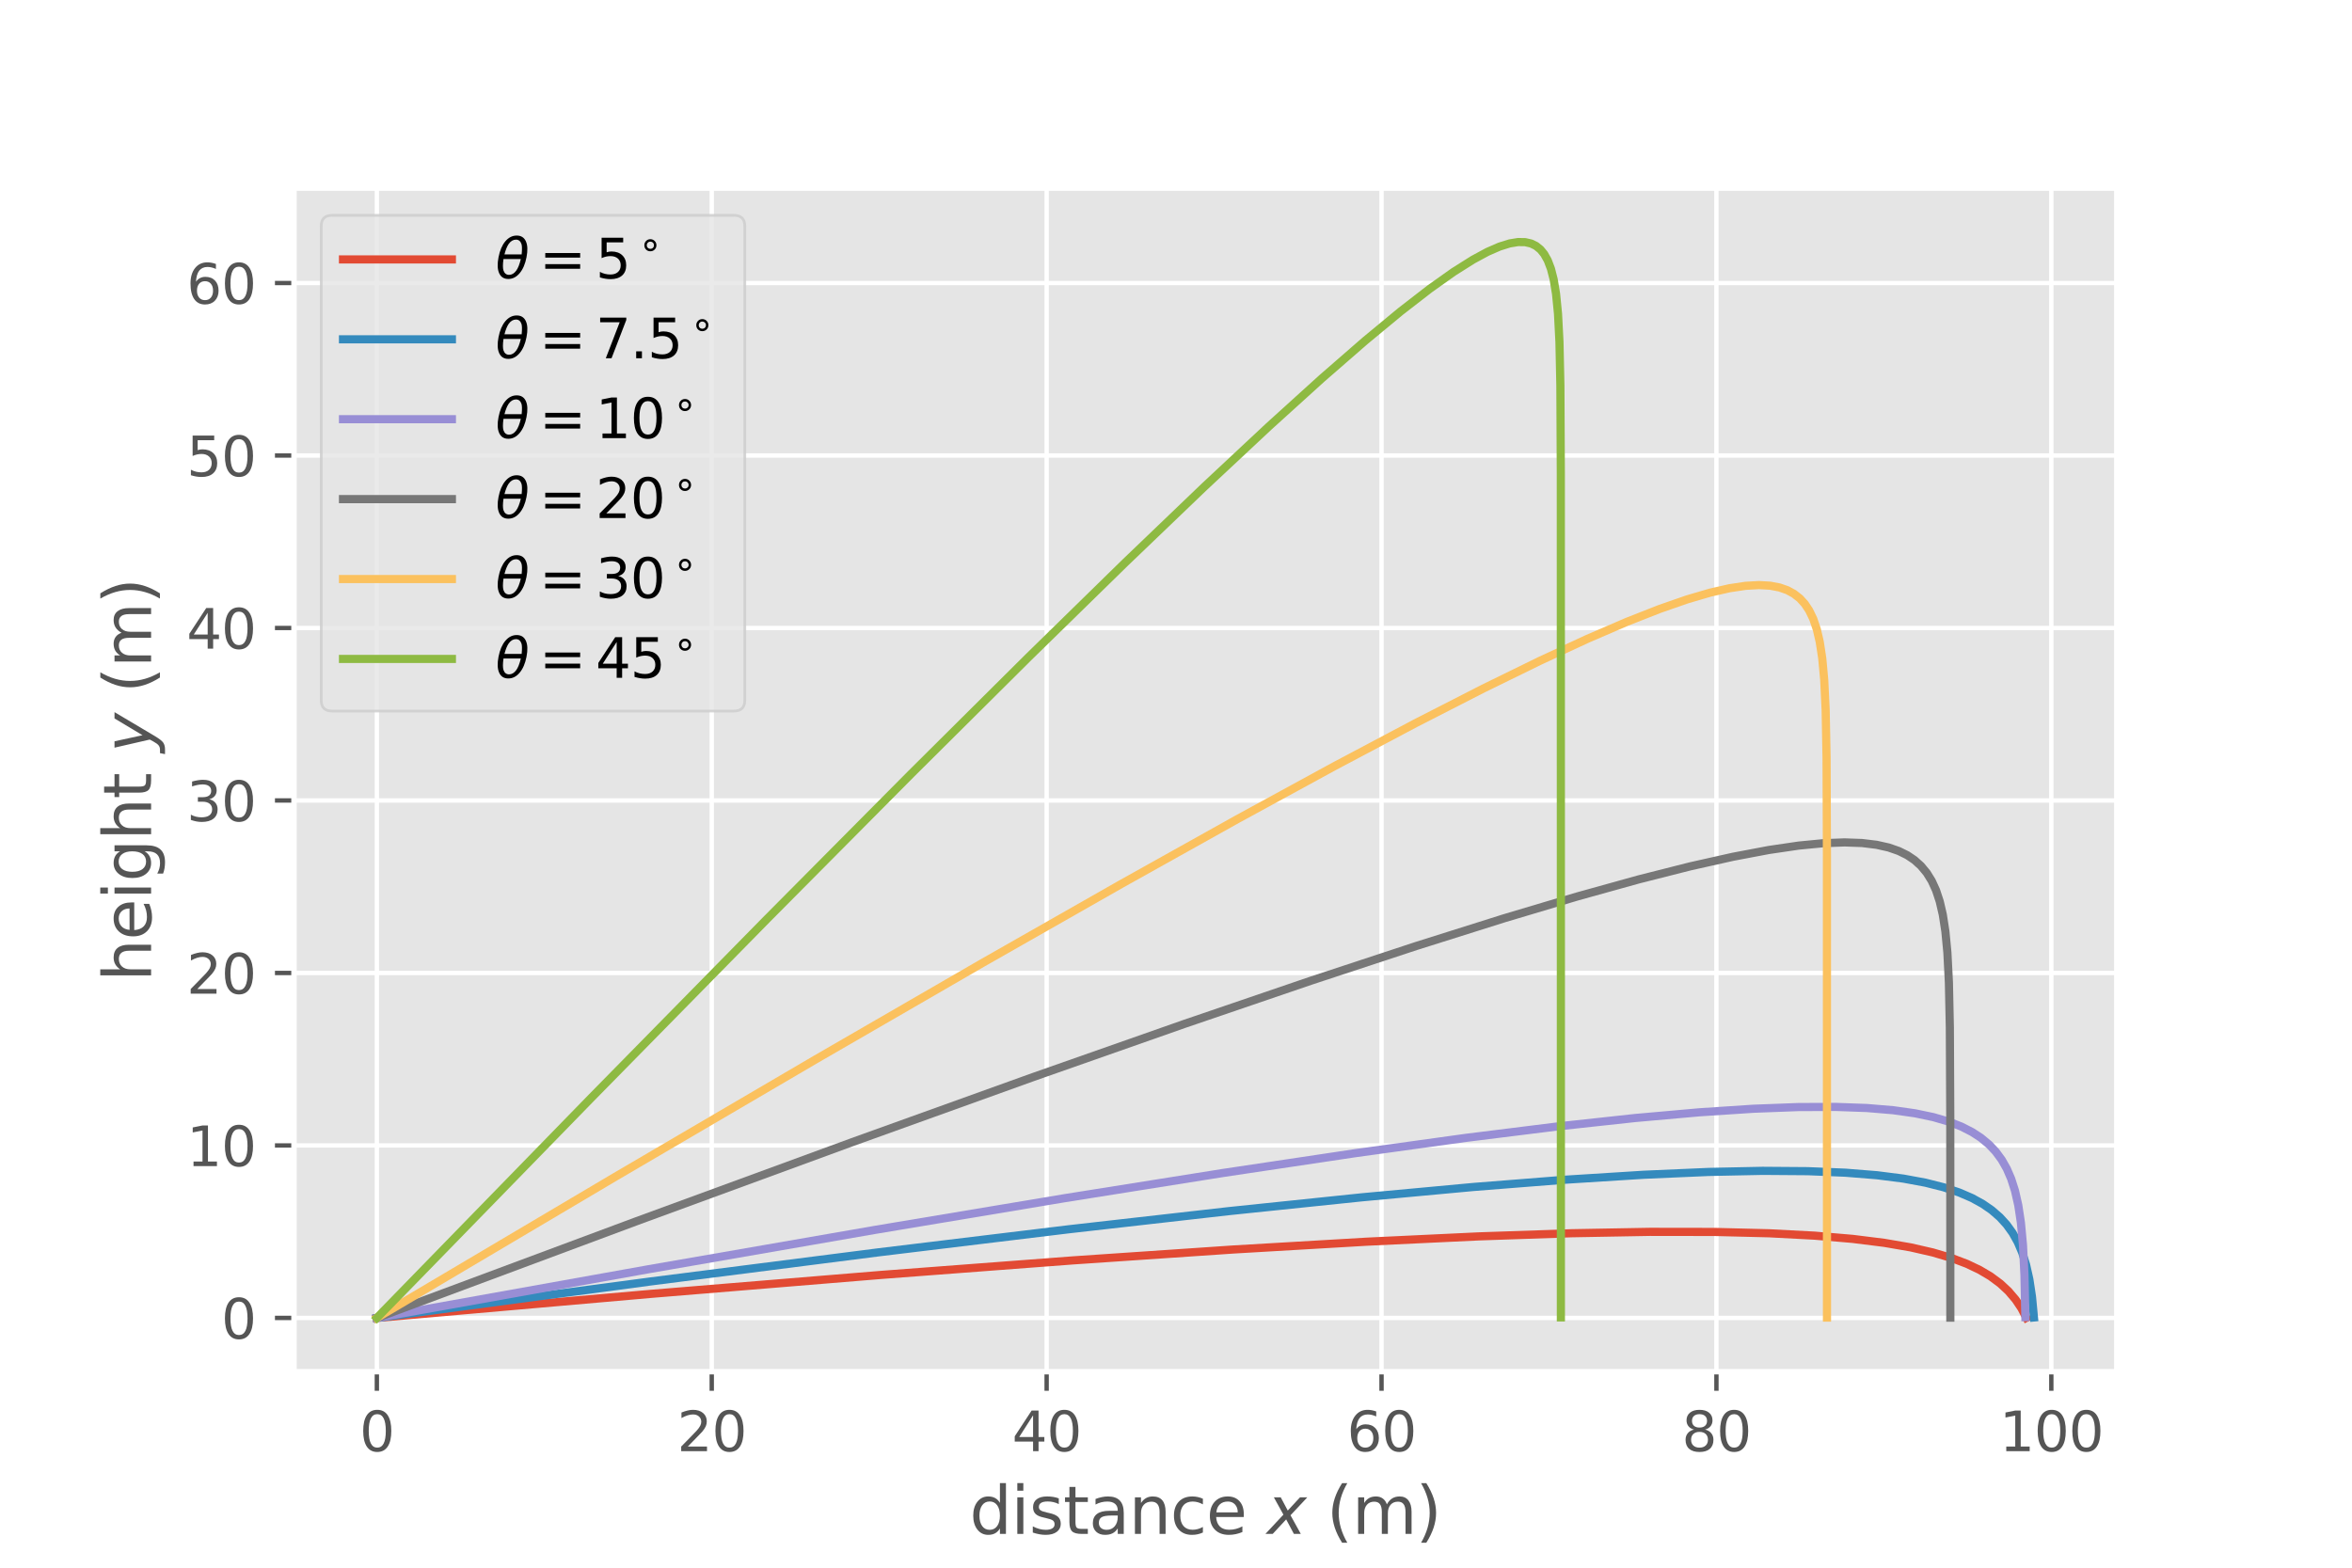 <?xml version="1.0" encoding="utf-8" standalone="no"?>
<!DOCTYPE svg PUBLIC "-//W3C//DTD SVG 1.1//EN"
  "http://www.w3.org/Graphics/SVG/1.1/DTD/svg11.dtd">
<svg xmlns:xlink="http://www.w3.org/1999/xlink" width="432pt" height="288pt" viewBox="0 0 432 288" xmlns="http://www.w3.org/2000/svg" version="1.1">
 <defs>
  <style type="text/css">*{stroke-linejoin: round; stroke-linecap: butt}</style>
 </defs>
 <g id="figure_1">
  <g id="patch_1">
   <path d="M 0 288 
L 432 288 
L 432 0 
L 0 0 
z
" style="fill: #ffffff"/>
  </g>
  <g id="axes_1">
   <g id="patch_2">
    <path d="M 54 252 
L 388.8 252 
L 388.8 34.56 
L 54 34.56 
z
" style="fill: #e5e5e5"/>
   </g>
   <g id="matplotlib.axis_1">
    <g id="xtick_1">
     <g id="line2d_1">
      <path d="M 69.218 252 
L 69.218 34.56 
" clip-path="url(#p511d84eacc)" style="fill: none; stroke: #ffffff; stroke-width: 0.8; stroke-linecap: square"/>
     </g>
     <g id="line2d_2">
      <defs>
       <path id="mf4f65650dc" d="M 0 0 
L 0 3.5 
" style="stroke: #555555; stroke-width: 0.8"/>
      </defs>
      <g>
       <use xlink:href="#mf4f65650dc" x="69.218" y="252" style="fill: #555555; stroke: #555555; stroke-width: 0.8"/>
      </g>
     </g>
     <g id="text_1">
      <!-- 0 -->
      <g style="fill: #555555" transform="translate(66.037 266.598)scale(0.1 -0.1)">
       <defs>
        <path id="DejaVuSans-30" d="M 2034 4250 
Q 1547 4250 1301 3770 
Q 1056 3291 1056 2328 
Q 1056 1369 1301 889 
Q 1547 409 2034 409 
Q 2525 409 2770 889 
Q 3016 1369 3016 2328 
Q 3016 3291 2770 3770 
Q 2525 4250 2034 4250 
z
M 2034 4750 
Q 2819 4750 3233 4129 
Q 3647 3509 3647 2328 
Q 3647 1150 3233 529 
Q 2819 -91 2034 -91 
Q 1250 -91 836 529 
Q 422 1150 422 2328 
Q 422 3509 836 4129 
Q 1250 4750 2034 4750 
z
" transform="scale(0.016)"/>
       </defs>
       <use xlink:href="#DejaVuSans-30"/>
      </g>
     </g>
    </g>
    <g id="xtick_2">
     <g id="line2d_3">
      <path d="M 130.729 252 
L 130.729 34.56 
" clip-path="url(#p511d84eacc)" style="fill: none; stroke: #ffffff; stroke-width: 0.8; stroke-linecap: square"/>
     </g>
     <g id="line2d_4">
      <g>
       <use xlink:href="#mf4f65650dc" x="130.729" y="252" style="fill: #555555; stroke: #555555; stroke-width: 0.8"/>
      </g>
     </g>
     <g id="text_2">
      <!-- 20 -->
      <g style="fill: #555555" transform="translate(124.367 266.598)scale(0.1 -0.1)">
       <defs>
        <path id="DejaVuSans-32" d="M 1228 531 
L 3431 531 
L 3431 0 
L 469 0 
L 469 531 
Q 828 903 1448 1529 
Q 2069 2156 2228 2338 
Q 2531 2678 2651 2914 
Q 2772 3150 2772 3378 
Q 2772 3750 2511 3984 
Q 2250 4219 1831 4219 
Q 1534 4219 1204 4116 
Q 875 4013 500 3803 
L 500 4441 
Q 881 4594 1212 4672 
Q 1544 4750 1819 4750 
Q 2544 4750 2975 4387 
Q 3406 4025 3406 3419 
Q 3406 3131 3298 2873 
Q 3191 2616 2906 2266 
Q 2828 2175 2409 1742 
Q 1991 1309 1228 531 
z
" transform="scale(0.016)"/>
       </defs>
       <use xlink:href="#DejaVuSans-32"/>
       <use xlink:href="#DejaVuSans-30" x="63.623"/>
      </g>
     </g>
    </g>
    <g id="xtick_3">
     <g id="line2d_5">
      <path d="M 192.24 252 
L 192.24 34.56 
" clip-path="url(#p511d84eacc)" style="fill: none; stroke: #ffffff; stroke-width: 0.8; stroke-linecap: square"/>
     </g>
     <g id="line2d_6">
      <g>
       <use xlink:href="#mf4f65650dc" x="192.24" y="252" style="fill: #555555; stroke: #555555; stroke-width: 0.8"/>
      </g>
     </g>
     <g id="text_3">
      <!-- 40 -->
      <g style="fill: #555555" transform="translate(185.878 266.598)scale(0.1 -0.1)">
       <defs>
        <path id="DejaVuSans-34" d="M 2419 4116 
L 825 1625 
L 2419 1625 
L 2419 4116 
z
M 2253 4666 
L 3047 4666 
L 3047 1625 
L 3713 1625 
L 3713 1100 
L 3047 1100 
L 3047 0 
L 2419 0 
L 2419 1100 
L 313 1100 
L 313 1709 
L 2253 4666 
z
" transform="scale(0.016)"/>
       </defs>
       <use xlink:href="#DejaVuSans-34"/>
       <use xlink:href="#DejaVuSans-30" x="63.623"/>
      </g>
     </g>
    </g>
    <g id="xtick_4">
     <g id="line2d_7">
      <path d="M 253.751 252 
L 253.751 34.56 
" clip-path="url(#p511d84eacc)" style="fill: none; stroke: #ffffff; stroke-width: 0.8; stroke-linecap: square"/>
     </g>
     <g id="line2d_8">
      <g>
       <use xlink:href="#mf4f65650dc" x="253.751" y="252" style="fill: #555555; stroke: #555555; stroke-width: 0.8"/>
      </g>
     </g>
     <g id="text_4">
      <!-- 60 -->
      <g style="fill: #555555" transform="translate(247.389 266.598)scale(0.1 -0.1)">
       <defs>
        <path id="DejaVuSans-36" d="M 2113 2584 
Q 1688 2584 1439 2293 
Q 1191 2003 1191 1497 
Q 1191 994 1439 701 
Q 1688 409 2113 409 
Q 2538 409 2786 701 
Q 3034 994 3034 1497 
Q 3034 2003 2786 2293 
Q 2538 2584 2113 2584 
z
M 3366 4563 
L 3366 3988 
Q 3128 4100 2886 4159 
Q 2644 4219 2406 4219 
Q 1781 4219 1451 3797 
Q 1122 3375 1075 2522 
Q 1259 2794 1537 2939 
Q 1816 3084 2150 3084 
Q 2853 3084 3261 2657 
Q 3669 2231 3669 1497 
Q 3669 778 3244 343 
Q 2819 -91 2113 -91 
Q 1303 -91 875 529 
Q 447 1150 447 2328 
Q 447 3434 972 4092 
Q 1497 4750 2381 4750 
Q 2619 4750 2861 4703 
Q 3103 4656 3366 4563 
z
" transform="scale(0.016)"/>
       </defs>
       <use xlink:href="#DejaVuSans-36"/>
       <use xlink:href="#DejaVuSans-30" x="63.623"/>
      </g>
     </g>
    </g>
    <g id="xtick_5">
     <g id="line2d_9">
      <path d="M 315.262 252 
L 315.262 34.56 
" clip-path="url(#p511d84eacc)" style="fill: none; stroke: #ffffff; stroke-width: 0.8; stroke-linecap: square"/>
     </g>
     <g id="line2d_10">
      <g>
       <use xlink:href="#mf4f65650dc" x="315.262" y="252" style="fill: #555555; stroke: #555555; stroke-width: 0.8"/>
      </g>
     </g>
     <g id="text_5">
      <!-- 80 -->
      <g style="fill: #555555" transform="translate(308.899 266.598)scale(0.1 -0.1)">
       <defs>
        <path id="DejaVuSans-38" d="M 2034 2216 
Q 1584 2216 1326 1975 
Q 1069 1734 1069 1313 
Q 1069 891 1326 650 
Q 1584 409 2034 409 
Q 2484 409 2743 651 
Q 3003 894 3003 1313 
Q 3003 1734 2745 1975 
Q 2488 2216 2034 2216 
z
M 1403 2484 
Q 997 2584 770 2862 
Q 544 3141 544 3541 
Q 544 4100 942 4425 
Q 1341 4750 2034 4750 
Q 2731 4750 3128 4425 
Q 3525 4100 3525 3541 
Q 3525 3141 3298 2862 
Q 3072 2584 2669 2484 
Q 3125 2378 3379 2068 
Q 3634 1759 3634 1313 
Q 3634 634 3220 271 
Q 2806 -91 2034 -91 
Q 1263 -91 848 271 
Q 434 634 434 1313 
Q 434 1759 690 2068 
Q 947 2378 1403 2484 
z
M 1172 3481 
Q 1172 3119 1398 2916 
Q 1625 2713 2034 2713 
Q 2441 2713 2670 2916 
Q 2900 3119 2900 3481 
Q 2900 3844 2670 4047 
Q 2441 4250 2034 4250 
Q 1625 4250 1398 4047 
Q 1172 3844 1172 3481 
z
" transform="scale(0.016)"/>
       </defs>
       <use xlink:href="#DejaVuSans-38"/>
       <use xlink:href="#DejaVuSans-30" x="63.623"/>
      </g>
     </g>
    </g>
    <g id="xtick_6">
     <g id="line2d_11">
      <path d="M 376.773 252 
L 376.773 34.56 
" clip-path="url(#p511d84eacc)" style="fill: none; stroke: #ffffff; stroke-width: 0.8; stroke-linecap: square"/>
     </g>
     <g id="line2d_12">
      <g>
       <use xlink:href="#mf4f65650dc" x="376.773" y="252" style="fill: #555555; stroke: #555555; stroke-width: 0.8"/>
      </g>
     </g>
     <g id="text_6">
      <!-- 100 -->
      <g style="fill: #555555" transform="translate(367.229 266.598)scale(0.1 -0.1)">
       <defs>
        <path id="DejaVuSans-31" d="M 794 531 
L 1825 531 
L 1825 4091 
L 703 3866 
L 703 4441 
L 1819 4666 
L 2450 4666 
L 2450 531 
L 3481 531 
L 3481 0 
L 794 0 
L 794 531 
z
" transform="scale(0.016)"/>
       </defs>
       <use xlink:href="#DejaVuSans-31"/>
       <use xlink:href="#DejaVuSans-30" x="63.623"/>
       <use xlink:href="#DejaVuSans-30" x="127.246"/>
      </g>
     </g>
    </g>
    <g id="text_7">
     <!-- distance $x$ (m) -->
     <g style="fill: #555555" transform="translate(178.08 281.796)scale(0.12 -0.12)">
      <defs>
       <path id="DejaVuSans-64" d="M 2906 2969 
L 2906 4863 
L 3481 4863 
L 3481 0 
L 2906 0 
L 2906 525 
Q 2725 213 2448 61 
Q 2172 -91 1784 -91 
Q 1150 -91 751 415 
Q 353 922 353 1747 
Q 353 2572 751 3078 
Q 1150 3584 1784 3584 
Q 2172 3584 2448 3432 
Q 2725 3281 2906 2969 
z
M 947 1747 
Q 947 1113 1208 752 
Q 1469 391 1925 391 
Q 2381 391 2643 752 
Q 2906 1113 2906 1747 
Q 2906 2381 2643 2742 
Q 2381 3103 1925 3103 
Q 1469 3103 1208 2742 
Q 947 2381 947 1747 
z
" transform="scale(0.016)"/>
       <path id="DejaVuSans-69" d="M 603 3500 
L 1178 3500 
L 1178 0 
L 603 0 
L 603 3500 
z
M 603 4863 
L 1178 4863 
L 1178 4134 
L 603 4134 
L 603 4863 
z
" transform="scale(0.016)"/>
       <path id="DejaVuSans-73" d="M 2834 3397 
L 2834 2853 
Q 2591 2978 2328 3040 
Q 2066 3103 1784 3103 
Q 1356 3103 1142 2972 
Q 928 2841 928 2578 
Q 928 2378 1081 2264 
Q 1234 2150 1697 2047 
L 1894 2003 
Q 2506 1872 2764 1633 
Q 3022 1394 3022 966 
Q 3022 478 2636 193 
Q 2250 -91 1575 -91 
Q 1294 -91 989 -36 
Q 684 19 347 128 
L 347 722 
Q 666 556 975 473 
Q 1284 391 1588 391 
Q 1994 391 2212 530 
Q 2431 669 2431 922 
Q 2431 1156 2273 1281 
Q 2116 1406 1581 1522 
L 1381 1569 
Q 847 1681 609 1914 
Q 372 2147 372 2553 
Q 372 3047 722 3315 
Q 1072 3584 1716 3584 
Q 2034 3584 2315 3537 
Q 2597 3491 2834 3397 
z
" transform="scale(0.016)"/>
       <path id="DejaVuSans-74" d="M 1172 4494 
L 1172 3500 
L 2356 3500 
L 2356 3053 
L 1172 3053 
L 1172 1153 
Q 1172 725 1289 603 
Q 1406 481 1766 481 
L 2356 481 
L 2356 0 
L 1766 0 
Q 1100 0 847 248 
Q 594 497 594 1153 
L 594 3053 
L 172 3053 
L 172 3500 
L 594 3500 
L 594 4494 
L 1172 4494 
z
" transform="scale(0.016)"/>
       <path id="DejaVuSans-61" d="M 2194 1759 
Q 1497 1759 1228 1600 
Q 959 1441 959 1056 
Q 959 750 1161 570 
Q 1363 391 1709 391 
Q 2188 391 2477 730 
Q 2766 1069 2766 1631 
L 2766 1759 
L 2194 1759 
z
M 3341 1997 
L 3341 0 
L 2766 0 
L 2766 531 
Q 2569 213 2275 61 
Q 1981 -91 1556 -91 
Q 1019 -91 701 211 
Q 384 513 384 1019 
Q 384 1609 779 1909 
Q 1175 2209 1959 2209 
L 2766 2209 
L 2766 2266 
Q 2766 2663 2505 2880 
Q 2244 3097 1772 3097 
Q 1472 3097 1187 3025 
Q 903 2953 641 2809 
L 641 3341 
Q 956 3463 1253 3523 
Q 1550 3584 1831 3584 
Q 2591 3584 2966 3190 
Q 3341 2797 3341 1997 
z
" transform="scale(0.016)"/>
       <path id="DejaVuSans-6e" d="M 3513 2113 
L 3513 0 
L 2938 0 
L 2938 2094 
Q 2938 2591 2744 2837 
Q 2550 3084 2163 3084 
Q 1697 3084 1428 2787 
Q 1159 2491 1159 1978 
L 1159 0 
L 581 0 
L 581 3500 
L 1159 3500 
L 1159 2956 
Q 1366 3272 1645 3428 
Q 1925 3584 2291 3584 
Q 2894 3584 3203 3211 
Q 3513 2838 3513 2113 
z
" transform="scale(0.016)"/>
       <path id="DejaVuSans-63" d="M 3122 3366 
L 3122 2828 
Q 2878 2963 2633 3030 
Q 2388 3097 2138 3097 
Q 1578 3097 1268 2742 
Q 959 2388 959 1747 
Q 959 1106 1268 751 
Q 1578 397 2138 397 
Q 2388 397 2633 464 
Q 2878 531 3122 666 
L 3122 134 
Q 2881 22 2623 -34 
Q 2366 -91 2075 -91 
Q 1284 -91 818 406 
Q 353 903 353 1747 
Q 353 2603 823 3093 
Q 1294 3584 2113 3584 
Q 2378 3584 2631 3529 
Q 2884 3475 3122 3366 
z
" transform="scale(0.016)"/>
       <path id="DejaVuSans-65" d="M 3597 1894 
L 3597 1613 
L 953 1613 
Q 991 1019 1311 708 
Q 1631 397 2203 397 
Q 2534 397 2845 478 
Q 3156 559 3463 722 
L 3463 178 
Q 3153 47 2828 -22 
Q 2503 -91 2169 -91 
Q 1331 -91 842 396 
Q 353 884 353 1716 
Q 353 2575 817 3079 
Q 1281 3584 2069 3584 
Q 2775 3584 3186 3129 
Q 3597 2675 3597 1894 
z
M 3022 2063 
Q 3016 2534 2758 2815 
Q 2500 3097 2075 3097 
Q 1594 3097 1305 2825 
Q 1016 2553 972 2059 
L 3022 2063 
z
" transform="scale(0.016)"/>
       <path id="DejaVuSans-20" transform="scale(0.016)"/>
       <path id="DejaVuSans-Oblique-78" d="M 3841 3500 
L 2234 1784 
L 3219 0 
L 2559 0 
L 1819 1388 
L 531 0 
L -166 0 
L 1556 1844 
L 641 3500 
L 1300 3500 
L 1972 2234 
L 3144 3500 
L 3841 3500 
z
" transform="scale(0.016)"/>
       <path id="DejaVuSans-28" d="M 1984 4856 
Q 1566 4138 1362 3434 
Q 1159 2731 1159 2009 
Q 1159 1288 1364 580 
Q 1569 -128 1984 -844 
L 1484 -844 
Q 1016 -109 783 600 
Q 550 1309 550 2009 
Q 550 2706 781 3412 
Q 1013 4119 1484 4856 
L 1984 4856 
z
" transform="scale(0.016)"/>
       <path id="DejaVuSans-6d" d="M 3328 2828 
Q 3544 3216 3844 3400 
Q 4144 3584 4550 3584 
Q 5097 3584 5394 3201 
Q 5691 2819 5691 2113 
L 5691 0 
L 5113 0 
L 5113 2094 
Q 5113 2597 4934 2840 
Q 4756 3084 4391 3084 
Q 3944 3084 3684 2787 
Q 3425 2491 3425 1978 
L 3425 0 
L 2847 0 
L 2847 2094 
Q 2847 2600 2669 2842 
Q 2491 3084 2119 3084 
Q 1678 3084 1418 2786 
Q 1159 2488 1159 1978 
L 1159 0 
L 581 0 
L 581 3500 
L 1159 3500 
L 1159 2956 
Q 1356 3278 1631 3431 
Q 1906 3584 2284 3584 
Q 2666 3584 2933 3390 
Q 3200 3197 3328 2828 
z
" transform="scale(0.016)"/>
       <path id="DejaVuSans-29" d="M 513 4856 
L 1013 4856 
Q 1481 4119 1714 3412 
Q 1947 2706 1947 2009 
Q 1947 1309 1714 600 
Q 1481 -109 1013 -844 
L 513 -844 
Q 928 -128 1133 580 
Q 1338 1288 1338 2009 
Q 1338 2731 1133 3434 
Q 928 4138 513 4856 
z
" transform="scale(0.016)"/>
      </defs>
      <use xlink:href="#DejaVuSans-64" transform="translate(0 0.016)"/>
      <use xlink:href="#DejaVuSans-69" transform="translate(63.477 0.016)"/>
      <use xlink:href="#DejaVuSans-73" transform="translate(91.26 0.016)"/>
      <use xlink:href="#DejaVuSans-74" transform="translate(143.359 0.016)"/>
      <use xlink:href="#DejaVuSans-61" transform="translate(182.568 0.016)"/>
      <use xlink:href="#DejaVuSans-6e" transform="translate(243.848 0.016)"/>
      <use xlink:href="#DejaVuSans-63" transform="translate(307.227 0.016)"/>
      <use xlink:href="#DejaVuSans-65" transform="translate(362.207 0.016)"/>
      <use xlink:href="#DejaVuSans-20" transform="translate(423.73 0.016)"/>
      <use xlink:href="#DejaVuSans-Oblique-78" transform="translate(455.518 0.016)"/>
      <use xlink:href="#DejaVuSans-20" transform="translate(514.697 0.016)"/>
      <use xlink:href="#DejaVuSans-28" transform="translate(546.484 0.016)"/>
      <use xlink:href="#DejaVuSans-6d" transform="translate(585.498 0.016)"/>
      <use xlink:href="#DejaVuSans-29" transform="translate(682.91 0.016)"/>
     </g>
    </g>
   </g>
   <g id="matplotlib.axis_2">
    <g id="ytick_1">
     <g id="line2d_13">
      <path d="M 54 242.116 
L 388.8 242.116 
" clip-path="url(#p511d84eacc)" style="fill: none; stroke: #ffffff; stroke-width: 0.8; stroke-linecap: square"/>
     </g>
     <g id="line2d_14">
      <defs>
       <path id="m2ac53893d5" d="M 0 0 
L -3.5 0 
" style="stroke: #555555; stroke-width: 0.8"/>
      </defs>
      <g>
       <use xlink:href="#m2ac53893d5" x="54" y="242.116" style="fill: #555555; stroke: #555555; stroke-width: 0.8"/>
      </g>
     </g>
     <g id="text_8">
      <!-- 0 -->
      <g style="fill: #555555" transform="translate(40.638 245.916)scale(0.1 -0.1)">
       <use xlink:href="#DejaVuSans-30"/>
      </g>
     </g>
    </g>
    <g id="ytick_2">
     <g id="line2d_15">
      <path d="M 54 210.429 
L 388.8 210.429 
" clip-path="url(#p511d84eacc)" style="fill: none; stroke: #ffffff; stroke-width: 0.8; stroke-linecap: square"/>
     </g>
     <g id="line2d_16">
      <g>
       <use xlink:href="#m2ac53893d5" x="54" y="210.429" style="fill: #555555; stroke: #555555; stroke-width: 0.8"/>
      </g>
     </g>
     <g id="text_9">
      <!-- 10 -->
      <g style="fill: #555555" transform="translate(34.275 214.229)scale(0.1 -0.1)">
       <use xlink:href="#DejaVuSans-31"/>
       <use xlink:href="#DejaVuSans-30" x="63.623"/>
      </g>
     </g>
    </g>
    <g id="ytick_3">
     <g id="line2d_17">
      <path d="M 54 178.742 
L 388.8 178.742 
" clip-path="url(#p511d84eacc)" style="fill: none; stroke: #ffffff; stroke-width: 0.8; stroke-linecap: square"/>
     </g>
     <g id="line2d_18">
      <g>
       <use xlink:href="#m2ac53893d5" x="54" y="178.742" style="fill: #555555; stroke: #555555; stroke-width: 0.8"/>
      </g>
     </g>
     <g id="text_10">
      <!-- 20 -->
      <g style="fill: #555555" transform="translate(34.275 182.542)scale(0.1 -0.1)">
       <use xlink:href="#DejaVuSans-32"/>
       <use xlink:href="#DejaVuSans-30" x="63.623"/>
      </g>
     </g>
    </g>
    <g id="ytick_4">
     <g id="line2d_19">
      <path d="M 54 147.055 
L 388.8 147.055 
" clip-path="url(#p511d84eacc)" style="fill: none; stroke: #ffffff; stroke-width: 0.8; stroke-linecap: square"/>
     </g>
     <g id="line2d_20">
      <g>
       <use xlink:href="#m2ac53893d5" x="54" y="147.055" style="fill: #555555; stroke: #555555; stroke-width: 0.8"/>
      </g>
     </g>
     <g id="text_11">
      <!-- 30 -->
      <g style="fill: #555555" transform="translate(34.275 150.855)scale(0.1 -0.1)">
       <defs>
        <path id="DejaVuSans-33" d="M 2597 2516 
Q 3050 2419 3304 2112 
Q 3559 1806 3559 1356 
Q 3559 666 3084 287 
Q 2609 -91 1734 -91 
Q 1441 -91 1130 -33 
Q 819 25 488 141 
L 488 750 
Q 750 597 1062 519 
Q 1375 441 1716 441 
Q 2309 441 2620 675 
Q 2931 909 2931 1356 
Q 2931 1769 2642 2001 
Q 2353 2234 1838 2234 
L 1294 2234 
L 1294 2753 
L 1863 2753 
Q 2328 2753 2575 2939 
Q 2822 3125 2822 3475 
Q 2822 3834 2567 4026 
Q 2313 4219 1838 4219 
Q 1578 4219 1281 4162 
Q 984 4106 628 3988 
L 628 4550 
Q 988 4650 1302 4700 
Q 1616 4750 1894 4750 
Q 2613 4750 3031 4423 
Q 3450 4097 3450 3541 
Q 3450 3153 3228 2886 
Q 3006 2619 2597 2516 
z
" transform="scale(0.016)"/>
       </defs>
       <use xlink:href="#DejaVuSans-33"/>
       <use xlink:href="#DejaVuSans-30" x="63.623"/>
      </g>
     </g>
    </g>
    <g id="ytick_5">
     <g id="line2d_21">
      <path d="M 54 115.369 
L 388.8 115.369 
" clip-path="url(#p511d84eacc)" style="fill: none; stroke: #ffffff; stroke-width: 0.8; stroke-linecap: square"/>
     </g>
     <g id="line2d_22">
      <g>
       <use xlink:href="#m2ac53893d5" x="54" y="115.369" style="fill: #555555; stroke: #555555; stroke-width: 0.8"/>
      </g>
     </g>
     <g id="text_12">
      <!-- 40 -->
      <g style="fill: #555555" transform="translate(34.275 119.168)scale(0.1 -0.1)">
       <use xlink:href="#DejaVuSans-34"/>
       <use xlink:href="#DejaVuSans-30" x="63.623"/>
      </g>
     </g>
    </g>
    <g id="ytick_6">
     <g id="line2d_23">
      <path d="M 54 83.682 
L 388.8 83.682 
" clip-path="url(#p511d84eacc)" style="fill: none; stroke: #ffffff; stroke-width: 0.8; stroke-linecap: square"/>
     </g>
     <g id="line2d_24">
      <g>
       <use xlink:href="#m2ac53893d5" x="54" y="83.682" style="fill: #555555; stroke: #555555; stroke-width: 0.8"/>
      </g>
     </g>
     <g id="text_13">
      <!-- 50 -->
      <g style="fill: #555555" transform="translate(34.275 87.481)scale(0.1 -0.1)">
       <defs>
        <path id="DejaVuSans-35" d="M 691 4666 
L 3169 4666 
L 3169 4134 
L 1269 4134 
L 1269 2991 
Q 1406 3038 1543 3061 
Q 1681 3084 1819 3084 
Q 2600 3084 3056 2656 
Q 3513 2228 3513 1497 
Q 3513 744 3044 326 
Q 2575 -91 1722 -91 
Q 1428 -91 1123 -41 
Q 819 9 494 109 
L 494 744 
Q 775 591 1075 516 
Q 1375 441 1709 441 
Q 2250 441 2565 725 
Q 2881 1009 2881 1497 
Q 2881 1984 2565 2268 
Q 2250 2553 1709 2553 
Q 1456 2553 1204 2497 
Q 953 2441 691 2322 
L 691 4666 
z
" transform="scale(0.016)"/>
       </defs>
       <use xlink:href="#DejaVuSans-35"/>
       <use xlink:href="#DejaVuSans-30" x="63.623"/>
      </g>
     </g>
    </g>
    <g id="ytick_7">
     <g id="line2d_25">
      <path d="M 54 51.995 
L 388.8 51.995 
" clip-path="url(#p511d84eacc)" style="fill: none; stroke: #ffffff; stroke-width: 0.8; stroke-linecap: square"/>
     </g>
     <g id="line2d_26">
      <g>
       <use xlink:href="#m2ac53893d5" x="54" y="51.995" style="fill: #555555; stroke: #555555; stroke-width: 0.8"/>
      </g>
     </g>
     <g id="text_14">
      <!-- 60 -->
      <g style="fill: #555555" transform="translate(34.275 55.794)scale(0.1 -0.1)">
       <use xlink:href="#DejaVuSans-36"/>
       <use xlink:href="#DejaVuSans-30" x="63.623"/>
      </g>
     </g>
    </g>
    <g id="text_15">
     <!-- height $y$ (m) -->
     <g style="fill: #555555" transform="translate(27.755 180.3)rotate(-90)scale(0.12 -0.12)">
      <defs>
       <path id="DejaVuSans-68" d="M 3513 2113 
L 3513 0 
L 2938 0 
L 2938 2094 
Q 2938 2591 2744 2837 
Q 2550 3084 2163 3084 
Q 1697 3084 1428 2787 
Q 1159 2491 1159 1978 
L 1159 0 
L 581 0 
L 581 4863 
L 1159 4863 
L 1159 2956 
Q 1366 3272 1645 3428 
Q 1925 3584 2291 3584 
Q 2894 3584 3203 3211 
Q 3513 2838 3513 2113 
z
" transform="scale(0.016)"/>
       <path id="DejaVuSans-67" d="M 2906 1791 
Q 2906 2416 2648 2759 
Q 2391 3103 1925 3103 
Q 1463 3103 1205 2759 
Q 947 2416 947 1791 
Q 947 1169 1205 825 
Q 1463 481 1925 481 
Q 2391 481 2648 825 
Q 2906 1169 2906 1791 
z
M 3481 434 
Q 3481 -459 3084 -895 
Q 2688 -1331 1869 -1331 
Q 1566 -1331 1297 -1286 
Q 1028 -1241 775 -1147 
L 775 -588 
Q 1028 -725 1275 -790 
Q 1522 -856 1778 -856 
Q 2344 -856 2625 -561 
Q 2906 -266 2906 331 
L 2906 616 
Q 2728 306 2450 153 
Q 2172 0 1784 0 
Q 1141 0 747 490 
Q 353 981 353 1791 
Q 353 2603 747 3093 
Q 1141 3584 1784 3584 
Q 2172 3584 2450 3431 
Q 2728 3278 2906 2969 
L 2906 3500 
L 3481 3500 
L 3481 434 
z
" transform="scale(0.016)"/>
       <path id="DejaVuSans-Oblique-79" d="M 1588 -325 
Q 1188 -997 936 -1164 
Q 684 -1331 294 -1331 
L -159 -1331 
L -63 -850 
L 269 -850 
Q 509 -850 678 -719 
Q 847 -588 1056 -206 
L 1234 128 
L 459 3500 
L 1069 3500 
L 1650 819 
L 3256 3500 
L 3859 3500 
L 1588 -325 
z
" transform="scale(0.016)"/>
      </defs>
      <use xlink:href="#DejaVuSans-68" transform="translate(0 0.016)"/>
      <use xlink:href="#DejaVuSans-65" transform="translate(63.379 0.016)"/>
      <use xlink:href="#DejaVuSans-69" transform="translate(124.902 0.016)"/>
      <use xlink:href="#DejaVuSans-67" transform="translate(152.686 0.016)"/>
      <use xlink:href="#DejaVuSans-68" transform="translate(216.162 0.016)"/>
      <use xlink:href="#DejaVuSans-74" transform="translate(279.541 0.016)"/>
      <use xlink:href="#DejaVuSans-20" transform="translate(318.75 0.016)"/>
      <use xlink:href="#DejaVuSans-Oblique-79" transform="translate(350.537 0.016)"/>
      <use xlink:href="#DejaVuSans-20" transform="translate(409.717 0.016)"/>
      <use xlink:href="#DejaVuSans-28" transform="translate(441.504 0.016)"/>
      <use xlink:href="#DejaVuSans-6d" transform="translate(480.518 0.016)"/>
      <use xlink:href="#DejaVuSans-29" transform="translate(577.93 0.016)"/>
     </g>
    </g>
   </g>
   <g id="line2d_27">
    <path d="M 69.218 242.116 
L 119.689 237.686 
L 161.845 234.215 
L 197.058 231.547 
L 226.469 229.549 
L 251.036 228.11 
L 271.556 227.139 
L 288.695 226.558 
L 303.012 226.303 
L 314.97 226.321 
L 324.958 226.566 
L 333.3 227.001 
L 340.269 227.595 
L 346.089 228.322 
L 350.951 229.159 
L 355.012 230.089 
L 358.404 231.096 
L 361.237 232.167 
L 363.603 233.293 
L 365.58 234.463 
L 367.397 235.808 
L 368.884 237.19 
L 370.211 238.747 
L 371.276 240.333 
L 372.199 242.092 
L 372.199 242.092 
" clip-path="url(#p511d84eacc)" style="fill: none; stroke: #e24a33; stroke-width: 1.5; stroke-linecap: square"/>
   </g>
   <g id="line2d_28">
    <path d="M 69.218 242.116 
L 119.448 235.422 
L 161.404 230.061 
L 196.448 225.813 
L 225.72 222.495 
L 250.169 219.955 
L 270.591 218.063 
L 287.649 216.713 
L 301.897 215.816 
L 313.798 215.298 
L 323.738 215.095 
L 332.041 215.156 
L 338.976 215.437 
L 344.769 215.903 
L 349.608 216.522 
L 353.649 217.27 
L 357.025 218.124 
L 359.845 219.069 
L 362.2 220.088 
L 364.167 221.17 
L 365.81 222.304 
L 367.32 223.615 
L 368.557 224.97 
L 369.66 226.502 
L 370.616 228.213 
L 371.423 230.104 
L 372.128 232.321 
L 372.737 235.021 
L 373.219 238.207 
L 373.582 242.034 
L 373.582 242.034 
" clip-path="url(#p511d84eacc)" style="fill: none; stroke: #348abd; stroke-width: 1.5; stroke-linecap: square"/>
   </g>
   <g id="line2d_29">
    <path d="M 69.218 242.116 
L 119.112 233.171 
L 160.787 225.93 
L 195.596 220.111 
L 224.672 215.482 
L 248.958 211.846 
L 269.243 209.039 
L 286.187 206.925 
L 300.339 205.39 
L 312.16 204.338 
L 322.034 203.689 
L 330.282 203.378 
L 337.171 203.349 
L 342.925 203.555 
L 347.731 203.957 
L 351.745 204.524 
L 355.098 205.227 
L 357.899 206.046 
L 360.238 206.959 
L 362.192 207.953 
L 363.825 209.014 
L 365.325 210.257 
L 366.553 211.556 
L 367.649 213.039 
L 368.598 214.707 
L 369.4 216.561 
L 370.1 218.748 
L 370.705 221.42 
L 371.183 224.585 
L 371.566 228.702 
L 371.84 234.24 
L 372.005 241.977 
L 372.005 241.977 
" clip-path="url(#p511d84eacc)" style="fill: none; stroke: #988ed5; stroke-width: 1.5; stroke-linecap: square"/>
   </g>
   <g id="line2d_30">
    <path d="M 69.218 242.116 
L 116.826 224.382 
L 156.592 209.8 
L 189.807 197.85 
L 217.55 188.099 
L 240.724 180.185 
L 260.08 173.805 
L 276.247 168.707 
L 289.751 164.678 
L 301.031 161.544 
L 310.453 159.157 
L 318.322 157.393 
L 324.895 156.15 
L 330.386 155.342 
L 334.972 154.898 
L 338.802 154.757 
L 342.002 154.87 
L 344.674 155.195 
L 346.906 155.697 
L 348.771 156.346 
L 350.328 157.119 
L 351.629 157.995 
L 352.825 159.069 
L 353.891 160.35 
L 354.816 161.844 
L 355.597 163.55 
L 356.278 165.608 
L 356.839 168.025 
L 357.314 171.098 
L 357.684 174.99 
L 357.962 180.474 
L 358.136 188.797 
L 358.214 205.24 
L 358.225 242.072 
L 358.225 242.072 
" clip-path="url(#p511d84eacc)" style="fill: none; stroke: #777777; stroke-width: 1.5; stroke-linecap: square"/>
   </g>
   <g id="line2d_31">
    <path d="M 69.218 242.116 
L 113.094 216.136 
L 149.742 194.666 
L 180.353 176.963 
L 205.922 162.407 
L 227.278 150.479 
L 245.117 140.746 
L 260.017 132.847 
L 272.463 126.48 
L 282.858 121.392 
L 291.541 117.372 
L 298.794 114.245 
L 304.852 111.864 
L 309.912 110.105 
L 314.138 108.867 
L 317.668 108.063 
L 320.617 107.621 
L 323.08 107.483 
L 325.137 107.598 
L 326.855 107.925 
L 328.291 108.428 
L 329.49 109.079 
L 330.591 109.945 
L 331.494 110.937 
L 332.298 112.144 
L 333.047 113.698 
L 333.701 115.621 
L 334.239 117.927 
L 334.695 120.907 
L 335.059 124.876 
L 335.326 130.46 
L 335.491 139.217 
L 335.561 157.357 
L 335.568 242.059 
L 335.568 242.059 
" clip-path="url(#p511d84eacc)" style="fill: none; stroke: #fbc15e; stroke-width: 1.5; stroke-linecap: square"/>
   </g>
   <g id="line2d_32">
    <path d="M 69.218 242.116 
L 108.64 201.647 
L 140.915 168.795 
L 167.34 142.179 
L 188.975 120.67 
L 206.688 103.342 
L 221.19 89.436 
L 233.064 78.333 
L 242.785 69.524 
L 250.744 62.594 
L 257.26 57.202 
L 262.595 53.069 
L 266.963 49.967 
L 270.54 47.709 
L 273.2 46.271 
L 275.423 45.301 
L 277.279 44.72 
L 278.83 44.466 
L 280.125 44.484 
L 281.207 44.73 
L 282.11 45.166 
L 282.941 45.835 
L 283.621 46.664 
L 284.276 47.83 
L 284.866 49.377 
L 285.366 51.331 
L 285.803 53.974 
L 286.164 57.631 
L 286.43 62.787 
L 286.601 70.842 
L 286.681 87.076 
L 286.692 173.014 
L 286.692 242.022 
L 286.692 242.022 
" clip-path="url(#p511d84eacc)" style="fill: none; stroke: #8eba42; stroke-width: 1.5; stroke-linecap: square"/>
   </g>
   <g id="patch_3">
    <path d="M 54 252 
L 54 34.56 
" style="fill: none; stroke: #ffffff; stroke-linejoin: miter; stroke-linecap: square"/>
   </g>
   <g id="patch_4">
    <path d="M 388.8 252 
L 388.8 34.56 
" style="fill: none; stroke: #ffffff; stroke-linejoin: miter; stroke-linecap: square"/>
   </g>
   <g id="patch_5">
    <path d="M 54 252 
L 388.8 252 
" style="fill: none; stroke: #ffffff; stroke-linejoin: miter; stroke-linecap: square"/>
   </g>
   <g id="patch_6">
    <path d="M 54 34.56 
L 388.8 34.56 
" style="fill: none; stroke: #ffffff; stroke-linejoin: miter; stroke-linecap: square"/>
   </g>
   <g id="legend_1">
    <g id="patch_7">
     <path d="M 61 130.629 
L 134.8 130.629 
Q 136.8 130.629 136.8 128.629 
L 136.8 41.56 
Q 136.8 39.56 134.8 39.56 
L 61 39.56 
Q 59 39.56 59 41.56 
L 59 128.629 
Q 59 130.629 61 130.629 
z
" style="fill: #e5e5e5; opacity: 0.8; stroke: #cccccc; stroke-width: 0.5; stroke-linejoin: miter"/>
    </g>
    <g id="line2d_33">
     <path d="M 63 47.658 
L 73 47.658 
L 83 47.658 
" style="fill: none; stroke: #e24a33; stroke-width: 1.5; stroke-linecap: square"/>
    </g>
    <g id="text_16">
     <!-- $\theta = 5^\circ$ -->
     <g transform="translate(91 51.158)scale(0.1 -0.1)">
      <defs>
       <path id="DejaVuSans-Oblique-3b8" d="M 2913 2219 
L 925 2219 
Q 791 1284 928 888 
Q 1100 400 1566 400 
Q 2034 400 2391 891 
Q 2703 1322 2913 2219 
z
M 3009 2750 
Q 3094 3638 2984 3950 
Q 2813 4444 2353 4444 
Q 1875 4444 1525 3956 
Q 1250 3563 1034 2750 
L 3009 2750 
z
M 2444 4913 
Q 3194 4913 3494 4250 
Q 3794 3591 3566 2422 
Q 3341 1256 2781 594 
Q 2225 -72 1475 -72 
Q 722 -72 425 594 
Q 128 1256 353 2422 
Q 581 3591 1134 4250 
Q 1691 4913 2444 4913 
z
" transform="scale(0.016)"/>
       <path id="DejaVuSans-3d" d="M 678 2906 
L 4684 2906 
L 4684 2381 
L 678 2381 
L 678 2906 
z
M 678 1631 
L 4684 1631 
L 4684 1100 
L 678 1100 
L 678 1631 
z
" transform="scale(0.016)"/>
       <path id="DejaVuSans-2218" d="M 2003 2603 
Q 1753 2603 1581 2429 
Q 1409 2256 1409 2006 
Q 1409 1759 1581 1589 
Q 1753 1419 2003 1419 
Q 2253 1419 2425 1589 
Q 2597 1759 2597 2006 
Q 2597 2253 2423 2428 
Q 2250 2603 2003 2603 
z
M 2003 3006 
Q 2203 3006 2387 2929 
Q 2572 2853 2706 2709 
Q 2850 2569 2922 2390 
Q 2994 2212 2994 2006 
Q 2994 1594 2705 1308 
Q 2416 1022 1997 1022 
Q 1575 1022 1294 1303 
Q 1013 1584 1013 2006 
Q 1013 2425 1300 2715 
Q 1588 3006 2003 3006 
z
" transform="scale(0.016)"/>
      </defs>
      <use xlink:href="#DejaVuSans-Oblique-3b8" transform="translate(0 0.234)"/>
      <use xlink:href="#DejaVuSans-3d" transform="translate(80.664 0.234)"/>
      <use xlink:href="#DejaVuSans-35" transform="translate(183.936 0.234)"/>
      <use xlink:href="#DejaVuSans-2218" transform="translate(262.153 38.516)scale(0.7)"/>
     </g>
    </g>
    <g id="line2d_34">
     <path d="M 63 62.337 
L 73 62.337 
L 83 62.337 
" style="fill: none; stroke: #348abd; stroke-width: 1.5; stroke-linecap: square"/>
    </g>
    <g id="text_17">
     <!-- $\theta = 7.5^\circ$ -->
     <g transform="translate(91 65.837)scale(0.1 -0.1)">
      <defs>
       <path id="DejaVuSans-37" d="M 525 4666 
L 3525 4666 
L 3525 4397 
L 1831 0 
L 1172 0 
L 2766 4134 
L 525 4134 
L 525 4666 
z
" transform="scale(0.016)"/>
       <path id="DejaVuSans-2e" d="M 684 794 
L 1344 794 
L 1344 0 
L 684 0 
L 684 794 
z
" transform="scale(0.016)"/>
      </defs>
      <use xlink:href="#DejaVuSans-Oblique-3b8" transform="translate(0 0.234)"/>
      <use xlink:href="#DejaVuSans-3d" transform="translate(80.664 0.234)"/>
      <use xlink:href="#DejaVuSans-37" transform="translate(183.936 0.234)"/>
      <use xlink:href="#DejaVuSans-2e" transform="translate(247.559 0.234)"/>
      <use xlink:href="#DejaVuSans-35" transform="translate(279.346 0.234)"/>
      <use xlink:href="#DejaVuSans-2218" transform="translate(357.563 38.516)scale(0.7)"/>
     </g>
    </g>
    <g id="line2d_35">
     <path d="M 63 77.015 
L 73 77.015 
L 83 77.015 
" style="fill: none; stroke: #988ed5; stroke-width: 1.5; stroke-linecap: square"/>
    </g>
    <g id="text_18">
     <!-- $\theta = 10^\circ$ -->
     <g transform="translate(91 80.515)scale(0.1 -0.1)">
      <use xlink:href="#DejaVuSans-Oblique-3b8" transform="translate(0 0.234)"/>
      <use xlink:href="#DejaVuSans-3d" transform="translate(80.664 0.234)"/>
      <use xlink:href="#DejaVuSans-31" transform="translate(183.936 0.234)"/>
      <use xlink:href="#DejaVuSans-30" transform="translate(247.559 0.234)"/>
      <use xlink:href="#DejaVuSans-2218" transform="translate(325.776 38.516)scale(0.7)"/>
     </g>
    </g>
    <g id="line2d_36">
     <path d="M 63 91.693 
L 73 91.693 
L 83 91.693 
" style="fill: none; stroke: #777777; stroke-width: 1.5; stroke-linecap: square"/>
    </g>
    <g id="text_19">
     <!-- $\theta = 20^\circ$ -->
     <g transform="translate(91 95.193)scale(0.1 -0.1)">
      <use xlink:href="#DejaVuSans-Oblique-3b8" transform="translate(0 0.234)"/>
      <use xlink:href="#DejaVuSans-3d" transform="translate(80.664 0.234)"/>
      <use xlink:href="#DejaVuSans-32" transform="translate(183.936 0.234)"/>
      <use xlink:href="#DejaVuSans-30" transform="translate(247.559 0.234)"/>
      <use xlink:href="#DejaVuSans-2218" transform="translate(325.776 38.516)scale(0.7)"/>
     </g>
    </g>
    <g id="line2d_37">
     <path d="M 63 106.371 
L 73 106.371 
L 83 106.371 
" style="fill: none; stroke: #fbc15e; stroke-width: 1.5; stroke-linecap: square"/>
    </g>
    <g id="text_20">
     <!-- $\theta = 30^\circ$ -->
     <g transform="translate(91 109.871)scale(0.1 -0.1)">
      <use xlink:href="#DejaVuSans-Oblique-3b8" transform="translate(0 0.234)"/>
      <use xlink:href="#DejaVuSans-3d" transform="translate(80.664 0.234)"/>
      <use xlink:href="#DejaVuSans-33" transform="translate(183.936 0.234)"/>
      <use xlink:href="#DejaVuSans-30" transform="translate(247.559 0.234)"/>
      <use xlink:href="#DejaVuSans-2218" transform="translate(325.776 38.516)scale(0.7)"/>
     </g>
    </g>
    <g id="line2d_38">
     <path d="M 63 121.049 
L 73 121.049 
L 83 121.049 
" style="fill: none; stroke: #8eba42; stroke-width: 1.5; stroke-linecap: square"/>
    </g>
    <g id="text_21">
     <!-- $\theta = 45^\circ$ -->
     <g transform="translate(91 124.549)scale(0.1 -0.1)">
      <use xlink:href="#DejaVuSans-Oblique-3b8" transform="translate(0 0.234)"/>
      <use xlink:href="#DejaVuSans-3d" transform="translate(80.664 0.234)"/>
      <use xlink:href="#DejaVuSans-34" transform="translate(183.936 0.234)"/>
      <use xlink:href="#DejaVuSans-35" transform="translate(247.559 0.234)"/>
      <use xlink:href="#DejaVuSans-2218" transform="translate(325.776 38.516)scale(0.7)"/>
     </g>
    </g>
   </g>
  </g>
 </g>
 <defs>
  <clipPath id="p511d84eacc">
   <rect x="54" y="34.56" width="334.8" height="217.44"/>
  </clipPath>
 </defs>
</svg>
